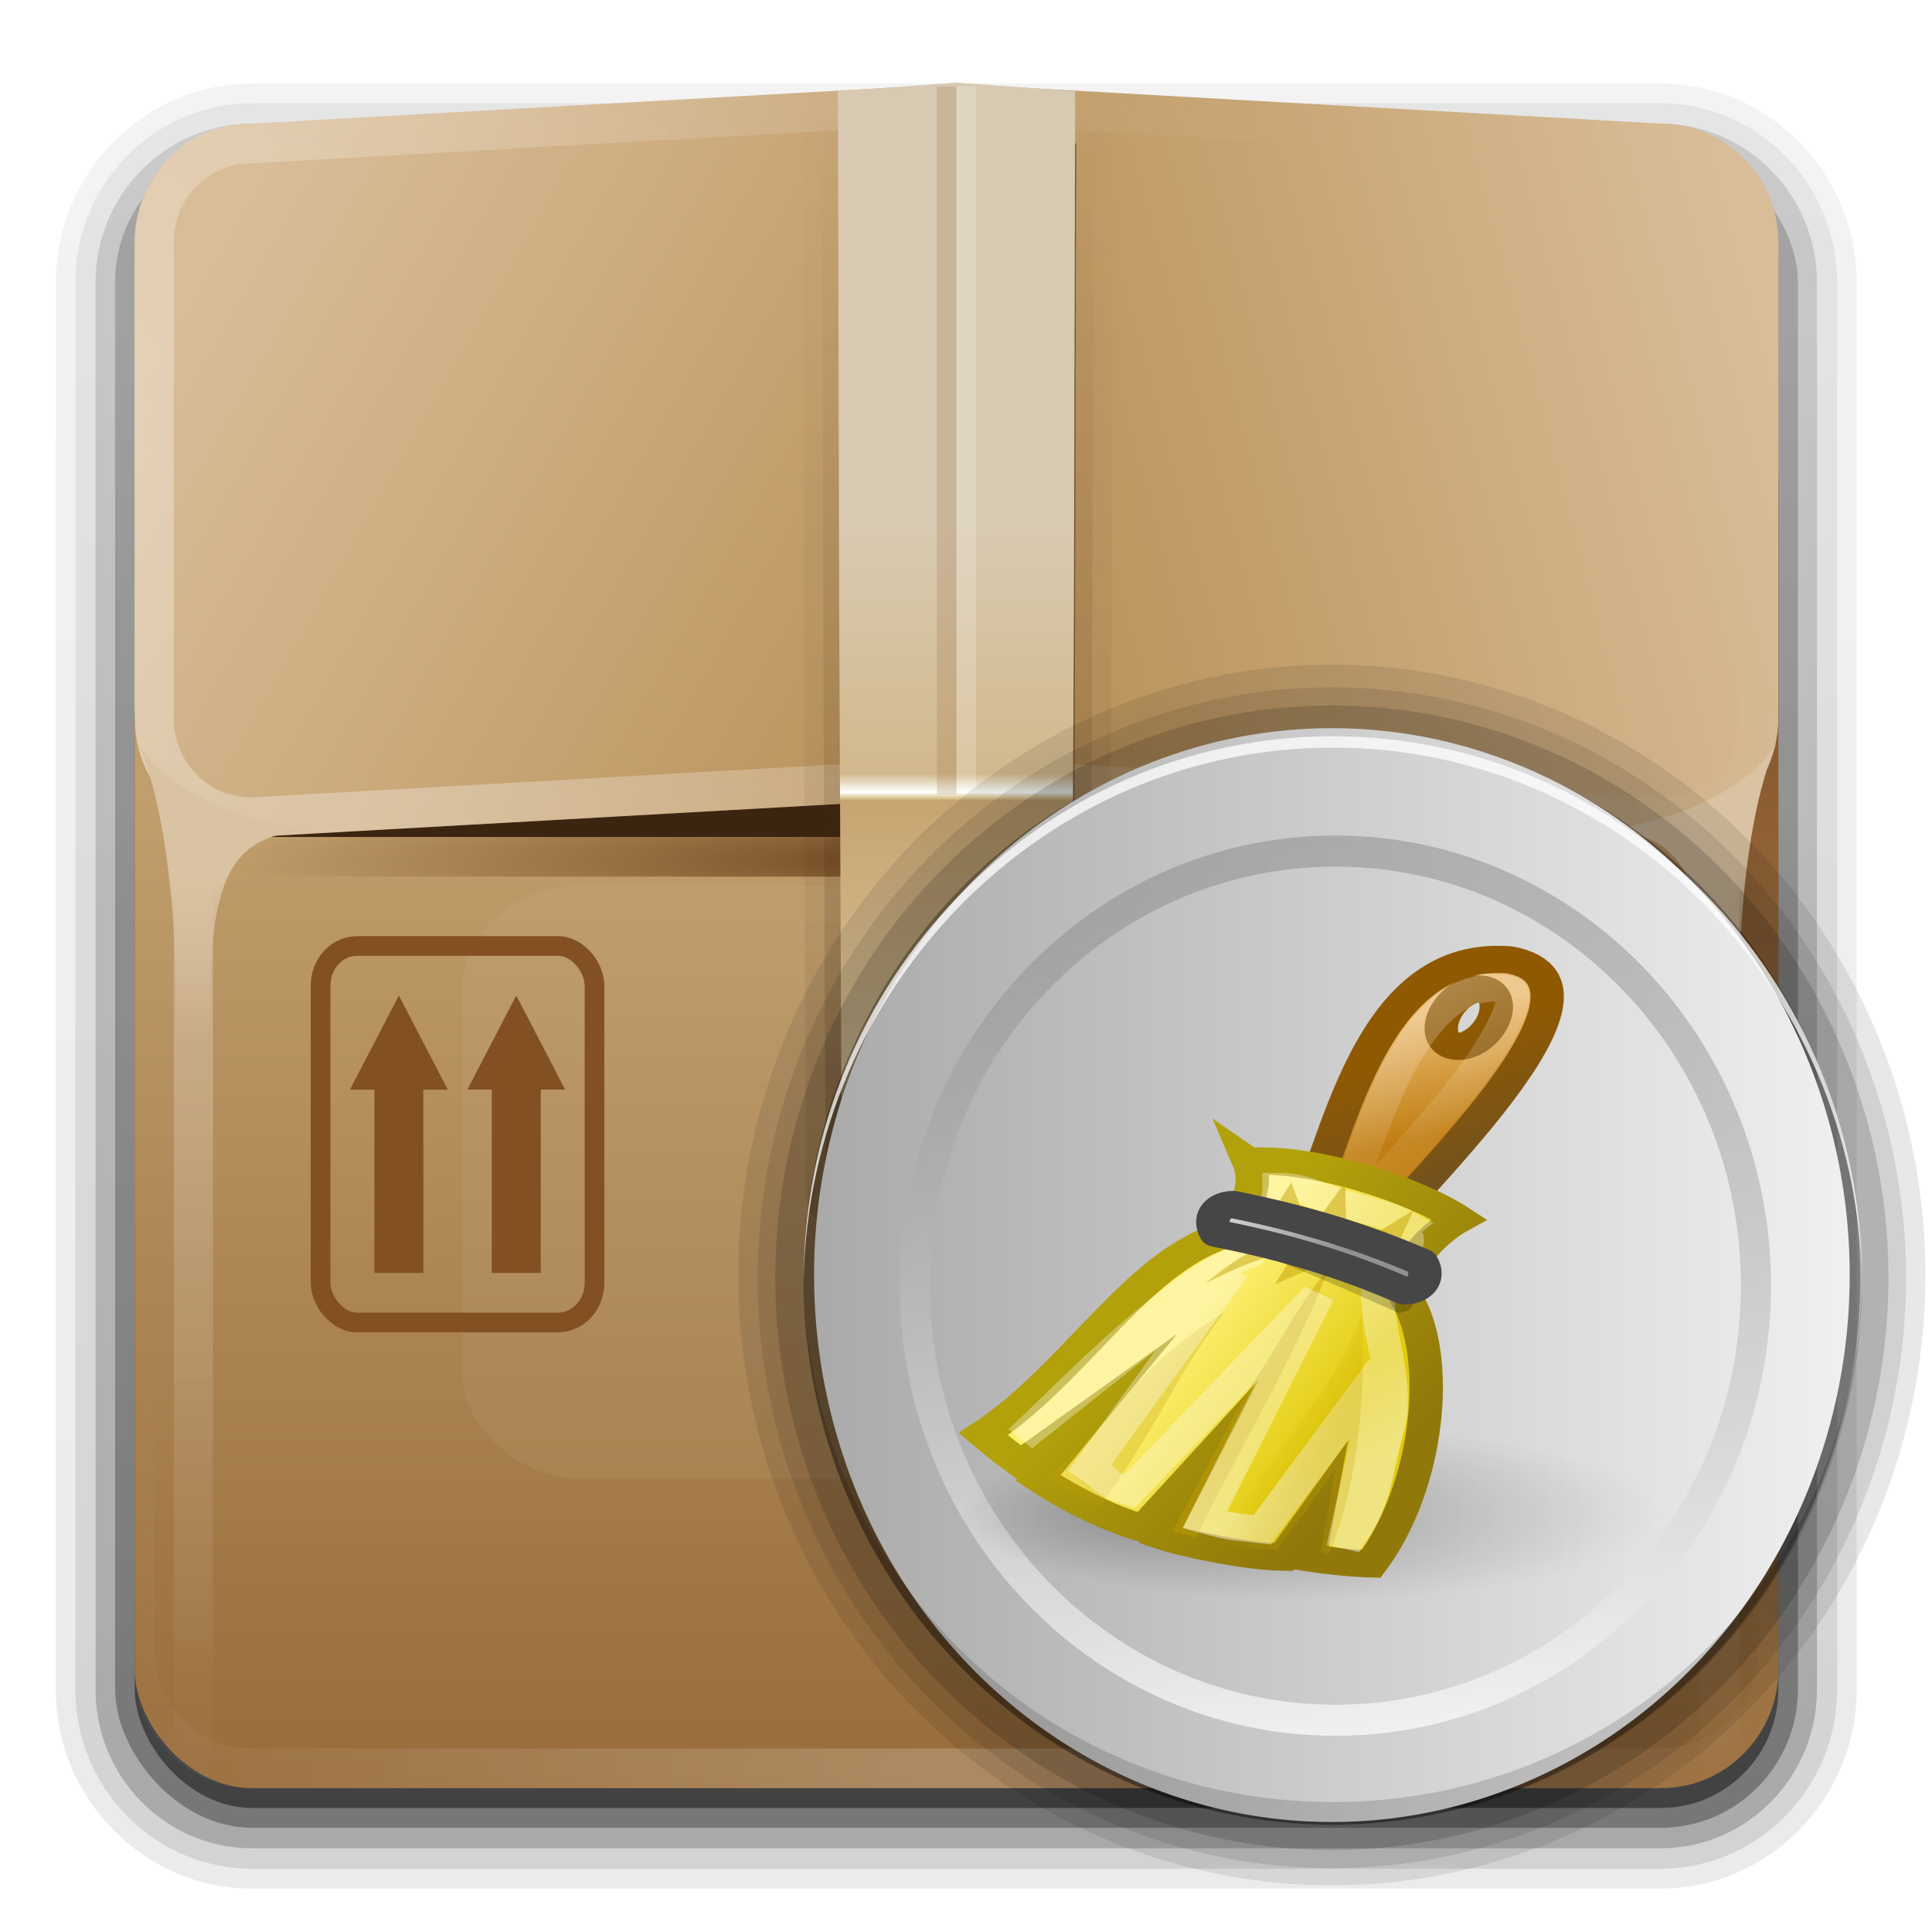<?xml version="1.0" encoding="UTF-8" standalone="no"?>
<!-- Created with Inkscape (http://www.inkscape.org/) -->

<svg
   xmlns:dc="http://purl.org/dc/elements/1.1/"
   xmlns:cc="http://creativecommons.org/ns#"
   xmlns:rdf="http://www.w3.org/1999/02/22-rdf-syntax-ns#"
   xmlns:svg="http://www.w3.org/2000/svg"
   xmlns="http://www.w3.org/2000/svg"
   xmlns:xlink="http://www.w3.org/1999/xlink"
   version="1.1"
   width="96"
   height="96"
   id="svg3236">
  <defs
     id="defs3238">
    <linearGradient
       x1="49.695"
       y1="16.58"
       x2="57.426"
       y2="16.58"
       id="linearGradient5840"
       xlink:href="#radialGradient3214-7-1-0"
       gradientUnits="userSpaceOnUse"
       gradientTransform="matrix(0,1.727,-1.897,0,70.335,-69.753)" />
    <radialGradient
       cx="69.448"
       cy="51.695"
       r="31"
       id="radialGradient3214-7-1-0"
       gradientUnits="userSpaceOnUse"
       gradientTransform="matrix(0,1.749,-1.905,0,190.55,-146.287)">
      <stop
         id="stop3244-5-3-0-7"
         style="stop-color:#8df800;stop-opacity:1"
         offset="0" />
      <stop
         id="stop3246-9-1-2-3"
         style="stop-color:#91e34f;stop-opacity:1"
         offset="0.262" />
      <stop
         id="stop3248-7-3-7-9"
         style="stop-color:#519200;stop-opacity:1"
         offset="0.661" />
      <stop
         id="stop3250-8-7-4-5"
         style="stop-color:#315c00;stop-opacity:1"
         offset="1" />
    </radialGradient>
    <linearGradient
       x1="32.251"
       y1="6.132"
       x2="32.251"
       y2="90.239"
       id="linearGradient5764"
       xlink:href="#f"
       gradientUnits="userSpaceOnUse"
       gradientTransform="matrix(1.024,0,0,-1.012,-1.143,98.071)" />
    <linearGradient
       x1="45.448"
       y1="92.54"
       x2="45.448"
       y2="7.016"
       id="f"
       gradientUnits="userSpaceOnUse"
       gradientTransform="matrix(1.006,0,0,0.994,100,0)">
      <stop
         id="stop68"
         style="stop-color:#000000;stop-opacity:1"
         offset="0" />
      <stop
         id="stop70"
         style="stop-color:#000000;stop-opacity:0.588"
         offset="1" />
    </linearGradient>
    <linearGradient
       x1="32.251"
       y1="6.132"
       x2="32.251"
       y2="90.239"
       id="linearGradient4557"
       xlink:href="#f"
       gradientUnits="userSpaceOnUse"
       gradientTransform="matrix(1.024,0,0,-1.012,-1.143,98.071)" />
    <linearGradient
       x1="45.448"
       y1="92.54"
       x2="45.448"
       y2="7.016"
       id="linearGradient3265"
       gradientUnits="userSpaceOnUse"
       gradientTransform="matrix(1.006,0,0,0.994,100,0)">
      <stop
         id="stop3267"
         style="stop-color:#000000;stop-opacity:1"
         offset="0" />
      <stop
         id="stop3269"
         style="stop-color:#000000;stop-opacity:0.588"
         offset="1" />
    </linearGradient>
    <linearGradient
       x1="32.251"
       y1="6.132"
       x2="32.251"
       y2="90.239"
       id="linearGradient4559"
       xlink:href="#f"
       gradientUnits="userSpaceOnUse"
       gradientTransform="matrix(1.024,0,0,-1.012,-1.143,98.071)" />
    <linearGradient
       x1="45.448"
       y1="92.54"
       x2="45.448"
       y2="7.016"
       id="linearGradient3272"
       gradientUnits="userSpaceOnUse"
       gradientTransform="matrix(1.006,0,0,0.994,100,0)">
      <stop
         id="stop3274"
         style="stop-color:#000000;stop-opacity:1"
         offset="0" />
      <stop
         id="stop3276"
         style="stop-color:#000000;stop-opacity:0.588"
         offset="1" />
    </linearGradient>
    <linearGradient
       x1="32.251"
       y1="6.132"
       x2="32.251"
       y2="90.239"
       id="linearGradient4561"
       xlink:href="#f"
       gradientUnits="userSpaceOnUse"
       gradientTransform="matrix(1.024,0,0,-1.012,-1.143,98.071)" />
    <linearGradient
       x1="45.448"
       y1="92.54"
       x2="45.448"
       y2="7.016"
       id="linearGradient3279"
       gradientUnits="userSpaceOnUse"
       gradientTransform="matrix(1.006,0,0,0.994,100,0)">
      <stop
         id="stop3281"
         style="stop-color:#000000;stop-opacity:1"
         offset="0" />
      <stop
         id="stop3283"
         style="stop-color:#000000;stop-opacity:0.588"
         offset="1" />
    </linearGradient>
    <linearGradient
       x1="32.251"
       y1="90"
       x2="32.251"
       y2="6"
       id="linearGradient4565"
       xlink:href="#f"
       gradientUnits="userSpaceOnUse"
       gradientTransform="matrix(1.024,0,0,1.012,-1.143,0.929)" />
    <linearGradient
       x1="45.448"
       y1="92.54"
       x2="45.448"
       y2="7.016"
       id="linearGradient3286"
       gradientUnits="userSpaceOnUse"
       gradientTransform="matrix(1.006,0,0,0.994,100,0)">
      <stop
         id="stop3288"
         style="stop-color:#000000;stop-opacity:1"
         offset="0" />
      <stop
         id="stop3290"
         style="stop-color:#000000;stop-opacity:0.588"
         offset="1" />
    </linearGradient>
    <linearGradient
       x1="32.251"
       y1="90"
       x2="32.251"
       y2="6"
       id="linearGradient4567"
       xlink:href="#f"
       gradientUnits="userSpaceOnUse"
       gradientTransform="translate(0,1)" />
    <linearGradient
       x1="45.448"
       y1="92.54"
       x2="45.448"
       y2="7.016"
       id="linearGradient3293"
       gradientUnits="userSpaceOnUse"
       gradientTransform="matrix(1.006,0,0,0.994,100,0)">
      <stop
         id="stop3295"
         style="stop-color:#000000;stop-opacity:1"
         offset="0" />
      <stop
         id="stop3297"
         style="stop-color:#000000;stop-opacity:0.588"
         offset="1" />
    </linearGradient>
    <linearGradient
       x1="8"
       y1="38.127"
       x2="8"
       y2="71.877"
       id="linearGradient4569"
       xlink:href="#n"
       gradientUnits="userSpaceOnUse" />
    <linearGradient
       id="n">
      <stop
         id="stop12"
         style="stop-color:#8a5b30;stop-opacity:1"
         offset="0" />
      <stop
         id="stop14"
         style="stop-color:#8a5b30;stop-opacity:0"
         offset="1" />
    </linearGradient>
    <linearGradient
       x1="54.187"
       y1="90"
       x2="54.187"
       y2="39.853"
       id="linearGradient4571"
       xlink:href="#w"
       gradientUnits="userSpaceOnUse" />
    <linearGradient
       x1="54.187"
       y1="90"
       x2="54.187"
       y2="39.853"
       id="w"
       gradientUnits="userSpaceOnUse">
      <stop
         id="stop168"
         style="stop-color:#996c3b;stop-opacity:1"
         offset="0" />
      <stop
         id="stop170"
         style="stop-color:#c19e6d;stop-opacity:1"
         offset="1" />
    </linearGradient>
    <radialGradient
       cx="48"
       cy="73.146"
       r="42"
       id="radialGradient4573"
       xlink:href="#p"
       gradientUnits="userSpaceOnUse"
       gradientTransform="matrix(0.868,0,0,0.095,6.347,36.19)" />
    <radialGradient
       cx="48"
       cy="73.146"
       r="42"
       id="p"
       gradientUnits="userSpaceOnUse"
       gradientTransform="matrix(0.868,0,0,0.095,6.347,36.19)">
      <stop
         id="stop163"
         style="stop-color:#71461e;stop-opacity:1"
         offset="0" />
      <stop
         id="stop165"
         style="stop-color:#71461e;stop-opacity:0"
         offset="1" />
    </radialGradient>
    <linearGradient
       x1="8"
       y1="38.127"
       x2="8"
       y2="87.03"
       id="linearGradient4575"
       xlink:href="#n"
       gradientUnits="userSpaceOnUse"
       gradientTransform="matrix(-1,0,0,1,96,0)" />
    <linearGradient
       id="linearGradient3312">
      <stop
         id="stop3314"
         style="stop-color:#8a5b30;stop-opacity:1"
         offset="0" />
      <stop
         id="stop3316"
         style="stop-color:#8a5b30;stop-opacity:0"
         offset="1" />
    </linearGradient>
    <linearGradient
       x1="10"
       y1="40.263"
       x2="10"
       y2="89.666"
       id="linearGradient4577"
       xlink:href="#g"
       gradientUnits="userSpaceOnUse"
       gradientTransform="matrix(-1,0,0,1,96,0)" />
    <linearGradient
       id="g">
      <stop
         id="stop22"
         style="stop-color:#ffffff;stop-opacity:1"
         offset="0" />
      <stop
         id="stop24"
         style="stop-color:#ffffff;stop-opacity:0"
         offset="1" />
    </linearGradient>
    <linearGradient
       x1="10"
       y1="40.263"
       x2="10"
       y2="89.666"
       id="linearGradient4579"
       xlink:href="#g"
       gradientUnits="userSpaceOnUse" />
    <linearGradient
       id="linearGradient3323">
      <stop
         id="stop3325"
         style="stop-color:#ffffff;stop-opacity:1"
         offset="0" />
      <stop
         id="stop3327"
         style="stop-color:#ffffff;stop-opacity:0"
         offset="1" />
    </linearGradient>
    <linearGradient
       x1="47.079"
       y1="32.783"
       x2="6.596"
       y2="9.41"
       id="linearGradient4581"
       xlink:href="#aa"
       gradientUnits="userSpaceOnUse" />
    <linearGradient
       x1="47.079"
       y1="32.783"
       x2="6.596"
       y2="9.41"
       id="aa"
       gradientUnits="userSpaceOnUse">
      <stop
         id="stop155"
         style="stop-color:#be9f6a;stop-opacity:1"
         offset="0" />
      <stop
         id="stop157"
         style="stop-color:#e5d2b2;stop-opacity:1"
         offset="1" />
    </linearGradient>
    <filter
       x="-0.312"
       y="-0.426"
       width="1.623"
       height="1.853"
       color-interpolation-filters="sRGB"
       id="as">
      <feGaussianBlur
         stdDeviation="6.212"
         id="feGaussianBlur27" />
    </filter>
    <linearGradient
       x1="48"
       y1="42"
       x2="6.781"
       y2="18.202"
       id="linearGradient4583"
       xlink:href="#m"
       gradientUnits="userSpaceOnUse" />
    <linearGradient
       id="m">
      <stop
         id="stop17"
         style="stop-color:#b88f56;stop-opacity:1"
         offset="0" />
      <stop
         id="stop19"
         style="stop-color:#d9bd98;stop-opacity:1"
         offset="1" />
    </linearGradient>
    <linearGradient
       x1="47.227"
       y1="29.04"
       x2="6.33"
       y2="18.082"
       id="linearGradient4585"
       xlink:href="#m"
       gradientUnits="userSpaceOnUse"
       gradientTransform="matrix(-1,0,0,1,96,0)" />
    <linearGradient
       id="linearGradient3340">
      <stop
         id="stop3342"
         style="stop-color:#b88f56;stop-opacity:1"
         offset="0" />
      <stop
         id="stop3344"
         style="stop-color:#d9bd98;stop-opacity:1"
         offset="1" />
    </linearGradient>
    <linearGradient
       x1="23.143"
       y1="42"
       x2="66.964"
       y2="6"
       id="linearGradient4587"
       xlink:href="#g"
       gradientUnits="userSpaceOnUse" />
    <linearGradient
       id="linearGradient3347">
      <stop
         id="stop3349"
         style="stop-color:#ffffff;stop-opacity:1"
         offset="0" />
      <stop
         id="stop3351"
         style="stop-color:#ffffff;stop-opacity:0"
         offset="1" />
    </linearGradient>
    <linearGradient
       x1="8.965"
       y1="44.04"
       x2="8.965"
       y2="52.263"
       id="linearGradient4589"
       xlink:href="#o"
       gradientUnits="userSpaceOnUse" />
    <linearGradient
       id="o">
      <stop
         id="stop7"
         style="stop-color:#dac3a2;stop-opacity:1"
         offset="0" />
      <stop
         id="stop9"
         style="stop-color:#dac3a2;stop-opacity:0"
         offset="1" />
    </linearGradient>
    <linearGradient
       x1="8.965"
       y1="44.04"
       x2="8.965"
       y2="52.263"
       id="linearGradient4591"
       xlink:href="#o"
       gradientUnits="userSpaceOnUse"
       gradientTransform="matrix(-1,0,0,1,96.087,0)" />
    <linearGradient
       id="linearGradient3358">
      <stop
         id="stop3360"
         style="stop-color:#dac3a2;stop-opacity:1"
         offset="0" />
      <stop
         id="stop3362"
         style="stop-color:#dac3a2;stop-opacity:0"
         offset="1" />
    </linearGradient>
    <radialGradient
       cx="48"
       cy="90.172"
       r="42"
       id="radialGradient4593"
       xlink:href="#q"
       gradientUnits="userSpaceOnUse"
       gradientTransform="matrix(1.157,0,0,0.996,-7.551,0.197)" />
    <radialGradient
       cx="48"
       cy="90.172"
       r="42"
       id="q"
       gradientUnits="userSpaceOnUse"
       gradientTransform="matrix(1.157,0,0,0.996,-7.551,0.197)">
      <stop
         id="stop145"
         style="stop-color:#ffffff;stop-opacity:1"
         offset="0" />
      <stop
         id="stop147"
         style="stop-color:#ffffff;stop-opacity:0"
         offset="1" />
    </radialGradient>
    <linearGradient
       x1="48.401"
       y1="61.991"
       x2="48.401"
       y2="4.667"
       id="linearGradient4595"
       xlink:href="#l"
       gradientUnits="userSpaceOnUse" />
    <linearGradient
       id="l">
      <stop
         id="stop73"
         style="stop-color:#3a240f;stop-opacity:1"
         offset="0" />
      <stop
         id="stop75"
         style="stop-color:#3a240f;stop-opacity:0"
         offset="1" />
    </linearGradient>
    <linearGradient
       x1="46.796"
       y1="60.307"
       x2="46.796"
       y2="6.018"
       id="linearGradient4597"
       xlink:href="#l"
       gradientUnits="userSpaceOnUse" />
    <linearGradient
       id="linearGradient3373">
      <stop
         id="stop3375"
         style="stop-color:#3a240f;stop-opacity:1"
         offset="0" />
      <stop
         id="stop3377"
         style="stop-color:#3a240f;stop-opacity:0"
         offset="1" />
    </linearGradient>
    <linearGradient
       x1="50.499"
       y1="19.882"
       x2="50.499"
       y2="47.295"
       id="linearGradient4599"
       xlink:href="#ai"
       gradientUnits="userSpaceOnUse"
       gradientTransform="matrix(1.02,0,0,1.02,-5.298,5.756)" />
    <linearGradient
       x1="50.499"
       y1="19.882"
       x2="50.499"
       y2="47.295"
       id="ai"
       gradientUnits="userSpaceOnUse"
       gradientTransform="matrix(1.02,0,0,1.02,-5.298,5.756)">
      <stop
         id="stop122"
         style="stop-color:#d8cab2;stop-opacity:1"
         offset="0" />
      <stop
         id="stop124"
         style="stop-color:#d2b98c;stop-opacity:1"
         offset="0.457" />
      <stop
         id="stop126"
         style="stop-color:#f9f7ef;stop-opacity:1"
         offset="0.486" />
      <stop
         id="stop128"
         style="stop-color:#ffffff;stop-opacity:1"
         offset="0.491" />
      <stop
         id="stop130"
         style="stop-color:#fbf9f4;stop-opacity:1"
         offset="0.492" />
      <stop
         id="stop132"
         style="stop-color:#efe7d0;stop-opacity:1"
         offset="0.495" />
      <stop
         id="stop134"
         style="stop-color:#e4d6b0;stop-opacity:1"
         offset="0.498" />
      <stop
         id="stop136"
         style="stop-color:#dac894;stop-opacity:1"
         offset="0.501" />
      <stop
         id="stop138"
         style="stop-color:#c7a572;stop-opacity:1"
         offset="0.505" />
      <stop
         id="stop140"
         style="stop-color:#d7c198;stop-opacity:1"
         offset="1" />
    </linearGradient>
    <linearGradient
       x1="32.251"
       y1="6.132"
       x2="32.251"
       y2="90.239"
       id="linearGradient3217"
       xlink:href="#f"
       gradientUnits="userSpaceOnUse"
       gradientTransform="matrix(1.024,0,0,-1.012,-1.143,98.071)" />
    <linearGradient
       x1="50.499"
       y1="19.882"
       x2="50.499"
       y2="47.295"
       id="linearGradient3225"
       xlink:href="#ai"
       gradientUnits="userSpaceOnUse"
       gradientTransform="matrix(0.992,0,0,1.004,-4.293,5.903)" />
    <linearGradient
       x1="46.796"
       y1="60.307"
       x2="46.796"
       y2="6.018"
       id="linearGradient3228"
       xlink:href="#l"
       gradientUnits="userSpaceOnUse"
       gradientTransform="matrix(0.972,0,0,0.985,0.859,0.236)" />
    <linearGradient
       x1="48.401"
       y1="61.991"
       x2="48.401"
       y2="4.667"
       id="linearGradient3231"
       xlink:href="#l"
       gradientUnits="userSpaceOnUse"
       gradientTransform="matrix(0.972,0,0,0.985,0.859,0.236)" />
    <radialGradient
       cx="48"
       cy="90.172"
       r="42"
       id="radialGradient3235"
       xlink:href="#q"
       gradientUnits="userSpaceOnUse"
       gradientTransform="matrix(1.125,0,0,0.981,-6.483,0.43)" />
    <linearGradient
       x1="8.965"
       y1="44.04"
       x2="8.965"
       y2="52.263"
       id="linearGradient3238"
       xlink:href="#o"
       gradientUnits="userSpaceOnUse"
       gradientTransform="matrix(-0.972,0,0,0.985,94.285,0.236)" />
    <linearGradient
       x1="8.965"
       y1="44.04"
       x2="8.965"
       y2="52.263"
       id="linearGradient3241"
       xlink:href="#o"
       gradientUnits="userSpaceOnUse"
       gradientTransform="matrix(0.972,0,0,0.985,0.859,0.236)" />
    <linearGradient
       x1="23.143"
       y1="42"
       x2="66.964"
       y2="6"
       id="linearGradient3244"
       xlink:href="#g"
       gradientUnits="userSpaceOnUse"
       gradientTransform="matrix(0.972,0,0,0.985,0.859,0.236)" />
    <linearGradient
       x1="47.227"
       y1="29.04"
       x2="6.33"
       y2="18.082"
       id="linearGradient3247"
       xlink:href="#m"
       gradientUnits="userSpaceOnUse"
       gradientTransform="matrix(-0.972,0,0,0.985,94.2,0.236)" />
    <linearGradient
       x1="48"
       y1="42"
       x2="6.781"
       y2="18.202"
       id="linearGradient3250"
       xlink:href="#m"
       gradientUnits="userSpaceOnUse"
       gradientTransform="matrix(0.972,0,0,0.985,0.859,0.236)" />
    <linearGradient
       x1="47.079"
       y1="32.783"
       x2="6.596"
       y2="9.41"
       id="linearGradient3254"
       xlink:href="#aa"
       gradientUnits="userSpaceOnUse"
       gradientTransform="matrix(0.972,0,0,0.985,0.859,0.236)" />
    <linearGradient
       x1="10"
       y1="40.263"
       x2="10"
       y2="89.666"
       id="linearGradient3257"
       xlink:href="#g"
       gradientUnits="userSpaceOnUse"
       gradientTransform="matrix(0.972,0,0,0.985,0.859,0.236)" />
    <linearGradient
       x1="10"
       y1="40.263"
       x2="10"
       y2="89.666"
       id="linearGradient3260"
       xlink:href="#g"
       gradientUnits="userSpaceOnUse"
       gradientTransform="matrix(-0.972,0,0,0.985,94.2,0.236)" />
    <linearGradient
       x1="8"
       y1="38.127"
       x2="8"
       y2="87.03"
       id="linearGradient3264"
       xlink:href="#n"
       gradientUnits="userSpaceOnUse"
       gradientTransform="matrix(-0.972,0,0,0.985,94.2,0.236)" />
    <radialGradient
       cx="48"
       cy="73.146"
       r="42"
       id="radialGradient3267"
       xlink:href="#p"
       gradientUnits="userSpaceOnUse"
       gradientTransform="matrix(0.844,0,0,0.094,7.03,35.869)" />
    <linearGradient
       x1="54.187"
       y1="90"
       x2="54.187"
       y2="39.853"
       id="linearGradient3270"
       xlink:href="#w"
       gradientUnits="userSpaceOnUse"
       gradientTransform="matrix(0.972,0,0,0.985,0.859,0.236)" />
    <linearGradient
       x1="8"
       y1="38.127"
       x2="8"
       y2="71.877"
       id="linearGradient3273"
       xlink:href="#n"
       gradientUnits="userSpaceOnUse"
       gradientTransform="matrix(0.972,0,0,0.985,0.859,0.236)" />
    <linearGradient
       x1="32.251"
       y1="90"
       x2="32.251"
       y2="6"
       id="linearGradient3276"
       xlink:href="#f"
       gradientUnits="userSpaceOnUse"
       gradientTransform="matrix(0.972,0,0,0.985,0.859,1.22)" />
    <linearGradient
       x1="32.251"
       y1="90"
       x2="32.251"
       y2="6"
       id="linearGradient3280"
       xlink:href="#f"
       gradientUnits="userSpaceOnUse"
       gradientTransform="matrix(0.995,0,0,0.996,-0.253,1.15)" />
    <linearGradient
       x1="8.965"
       y1="44.04"
       x2="8.965"
       y2="52.263"
       id="linearGradient3238-4"
       xlink:href="#o-9"
       gradientUnits="userSpaceOnUse"
       gradientTransform="matrix(-0.972,0,0,0.985,94.285,0.236)" />
    <linearGradient
       id="o-9">
      <stop
         id="stop7-0"
         style="stop-color:#dac3a2;stop-opacity:1"
         offset="0" />
      <stop
         id="stop9-5"
         style="stop-color:#dac3a2;stop-opacity:0"
         offset="1" />
    </linearGradient>
    <linearGradient
       x1="44.715"
       y1="20.71"
       x2="0.816"
       y2="20.71"
       id="linearGradient3035-8"
       xlink:href="#linearGradient2721-9"
       gradientUnits="userSpaceOnUse"
       gradientTransform="matrix(0,-0.327,-0.319,0,-4.956,18.559)" />
    <linearGradient
       x1="44.715"
       y1="20.71"
       x2="0.816"
       y2="20.71"
       id="linearGradient2721-9"
       gradientUnits="userSpaceOnUse"
       gradientTransform="matrix(0,-0.327,-0.319,0,18.768,22.122)">
      <stop
         id="stop2741-8"
         style="stop-color:#ffffff;stop-opacity:0"
         offset="0" />
      <stop
         id="stop2743-9"
         style="stop-color:#f0f0f0;stop-opacity:1"
         offset="0.282" />
      <stop
         id="stop2745-5"
         style="stop-color:#ffffff;stop-opacity:1"
         offset="1" />
    </linearGradient>
    <linearGradient
       x1="16.713"
       y1="12.415"
       x2="16.713"
       y2="33.624"
       id="linearGradient3037-1"
       xlink:href="#linearGradient2723-4"
       gradientUnits="userSpaceOnUse"
       gradientTransform="matrix(0.662,0,0,0.665,-28.457,-4.323)" />
    <linearGradient
       x1="16.713"
       y1="12.415"
       x2="16.713"
       y2="33.624"
       id="linearGradient2723-4"
       gradientUnits="userSpaceOnUse"
       gradientTransform="matrix(0.662,0,0,0.665,-4.733,-0.76)">
      <stop
         id="stop2749-5"
         style="stop-color:#517081;stop-opacity:0"
         offset="0" />
      <stop
         id="stop2751-6"
         style="stop-color:#3f6479;stop-opacity:1"
         offset="0.28" />
      <stop
         id="stop2753-7"
         style="stop-color:#2e5871;stop-opacity:1"
         offset="1" />
    </linearGradient>
    <radialGradient
       cx="62.625"
       cy="4.625"
       r="10.625"
       id="radialGradient2478"
       gradientUnits="userSpaceOnUse"
       gradientTransform="matrix(1.129,0,0,0.282,-58.729,19.694)">
      <stop
         id="stop8840"
         style="stop-color:#000000;stop-opacity:1"
         offset="0" />
      <stop
         id="stop8842"
         style="stop-color:#000000;stop-opacity:0"
         offset="1" />
    </radialGradient>
    <radialGradient
       cx="23.896"
       cy="3.99"
       r="20.397"
       id="radialGradient2500"
       gradientUnits="userSpaceOnUse"
       gradientTransform="matrix(0,1.232,-1.626,0,18.487,-28.721)">
      <stop
         id="stop3244"
         style="stop-color:#f8b17e;stop-opacity:1"
         offset="0" />
      <stop
         id="stop3246"
         style="stop-color:#e35d4f;stop-opacity:1"
         offset="0.262" />
      <stop
         id="stop3248"
         style="stop-color:#c6262e;stop-opacity:1"
         offset="0.661" />
      <stop
         id="stop3250"
         style="stop-color:#690b54;stop-opacity:1"
         offset="1" />
    </radialGradient>
    <linearGradient
       x1="18.379"
       y1="44.98"
       x2="18.379"
       y2="3.082"
       id="linearGradient2502"
       gradientUnits="userSpaceOnUse"
       gradientTransform="matrix(0.516,0,0,0.516,-0.385,-0.385)">
      <stop
         id="stop2492"
         style="stop-color:#791235;stop-opacity:1"
         offset="0" />
      <stop
         id="stop2494"
         style="stop-color:#dd3b27;stop-opacity:1"
         offset="1" />
    </linearGradient>
    <linearGradient
       x1="63.397"
       y1="-12.489"
       x2="63.397"
       y2="5.468"
       id="linearGradient2497"
       gradientUnits="userSpaceOnUse"
       gradientTransform="matrix(1.086,0,0,1.086,-55.567,15.814)">
      <stop
         id="stop4875"
         style="stop-color:#ffffff;stop-opacity:1"
         offset="0" />
      <stop
         id="stop4877"
         style="stop-color:#ffffff;stop-opacity:0"
         offset="1" />
    </linearGradient>
    <linearGradient
       x1="24.481"
       y1="5.081"
       x2="24.481"
       y2="45.074"
       id="linearGradient2494"
       gradientUnits="userSpaceOnUse"
       gradientTransform="matrix(0.538,0,0,0.538,-0.922,-1.46)">
      <stop
         id="stop3783"
         style="stop-color:#ffffff;stop-opacity:1"
         offset="0" />
      <stop
         id="stop3785"
         style="stop-color:#ffffff;stop-opacity:0"
         offset="1" />
    </linearGradient>
    <linearGradient
       x1="24.481"
       y1="5.081"
       x2="24.481"
       y2="45.074"
       id="linearGradient3037"
       xlink:href="#linearGradient2494"
       gradientUnits="userSpaceOnUse"
       gradientTransform="matrix(0.538,0,0,0.538,-0.922,-1.46)" />
    <linearGradient
       x1="525.5"
       y1="-15.75"
       x2="599"
       y2="-15.75"
       id="linearGradient3033"
       xlink:href="#linearGradient4081-60-0"
       gradientUnits="userSpaceOnUse"
       gradientTransform="matrix(1.137,0,0,1.109,-589.535,65.994)" />
    <linearGradient
       id="linearGradient4081-60-0">
      <stop
         id="stop4083-11-2"
         style="stop-color:#aaaaaa;stop-opacity:1"
         offset="0" />
      <stop
         id="stop4085-3-6"
         style="stop-color:#f0f0f0;stop-opacity:1"
         offset="1" />
    </linearGradient>
    <linearGradient
       x1="48"
       y1="67.438"
       x2="48"
       y2="-14.753"
       id="linearGradient3030"
       xlink:href="#linearGradient3830-5-3-0-9"
       gradientUnits="userSpaceOnUse"
       gradientTransform="matrix(1.688,0,0,1.656,-31.251,-28.078)"
       spreadMethod="pad" />
    <linearGradient
       id="linearGradient3830-5-3-0-9">
      <stop
         id="stop3832-35-2-4-2"
         style="stop-color:#fafafa;stop-opacity:0.784"
         offset="0" />
      <stop
         id="stop3834-9-7-9-1"
         style="stop-color:#000000;stop-opacity:0.078"
         offset="1" />
    </linearGradient>
    <radialGradient
       cx="38"
       cy="69"
       r="20"
       fx="28.603"
       id="radialGradient2541"
       gradientUnits="userSpaceOnUse"
       gradientTransform="matrix(1,0,0,0.45,0,37.95)">
      <stop
         id="stop6021"
         style="stop-color:#000000;stop-opacity:1"
         offset="0" />
      <stop
         id="stop6023"
         style="stop-color:#000000;stop-opacity:0"
         offset="1" />
    </radialGradient>
    <linearGradient
       x1="28"
       y1="16"
       x2="26"
       y2="8"
       id="linearGradient2543"
       gradientUnits="userSpaceOnUse"
       gradientTransform="matrix(0.525,0,0,0.528,-1.175,-0.779)">
      <stop
         id="stop5960"
         style="stop-color:#c17d11;stop-opacity:1"
         offset="0" />
      <stop
         id="stop5962"
         style="stop-color:#e9b96e;stop-opacity:1"
         offset="1" />
    </linearGradient>
    <linearGradient
       x1="30.325"
       y1="9.241"
       x2="34"
       y2="18"
       id="linearGradient2545"
       gradientUnits="userSpaceOnUse"
       gradientTransform="matrix(0.525,0,0,0.528,-1.175,-0.779)">
      <stop
         id="stop5998"
         style="stop-color:#8f5902;stop-opacity:1"
         offset="0" />
      <stop
         id="stop6000"
         style="stop-color:#73521e;stop-opacity:1"
         offset="1" />
    </linearGradient>
    <linearGradient
       x1="28"
       y1="8"
       x2="33.447"
       y2="16.686"
       id="linearGradient2547"
       gradientUnits="userSpaceOnUse">
      <stop
         id="stop5986"
         style="stop-color:#ffffff;stop-opacity:1"
         offset="0" />
      <stop
         id="stop5988"
         style="stop-color:#ffffff;stop-opacity:0.134"
         offset="1" />
    </linearGradient>
    <linearGradient
       x1="20.934"
       y1="25.061"
       x2="30.208"
       y2="30.743"
       id="linearGradient2549"
       gradientUnits="userSpaceOnUse"
       gradientTransform="matrix(0.525,0,0,0.528,-1.175,-0.779)">
      <stop
         id="stop5968"
         style="stop-color:#fdef72;stop-opacity:1"
         offset="0" />
      <stop
         id="stop5970"
         style="stop-color:#e2cb0b;stop-opacity:1"
         offset="1" />
    </linearGradient>
    <linearGradient
       x1="17.032"
       y1="27.447"
       x2="29.494"
       y2="37.846"
       id="linearGradient2551"
       gradientUnits="userSpaceOnUse"
       gradientTransform="matrix(0.525,0,0,0.528,-1.175,-0.779)">
      <stop
         id="stop5989"
         style="stop-color:#b3a10b;stop-opacity:1"
         offset="0" />
      <stop
         id="stop5991"
         style="stop-color:#91780a;stop-opacity:1"
         offset="1" />
    </linearGradient>
    <linearGradient
       x1="22.32"
       y1="41.956"
       x2="18.986"
       y2="37.029"
       id="linearGradient2553"
       gradientUnits="userSpaceOnUse"
       gradientTransform="matrix(0.525,0,0,0.528,-1.175,-0.779)">
      <stop
         id="stop5983"
         style="stop-color:#ffffff;stop-opacity:1"
         offset="0" />
      <stop
         id="stop5985"
         style="stop-color:#ffffff;stop-opacity:0.694"
         offset="1" />
    </linearGradient>
    <linearGradient
       x1="27.355"
       y1="36.218"
       x2="23.489"
       y2="34.728"
       id="linearGradient2555"
       gradientUnits="userSpaceOnUse"
       gradientTransform="matrix(0.525,0,0,0.528,-1.175,-0.779)">
      <stop
         id="stop6001"
         style="stop-color:#c4a000;stop-opacity:1"
         offset="0" />
      <stop
         id="stop6003"
         style="stop-color:#c4a000;stop-opacity:0"
         offset="1" />
    </linearGradient>
    <linearGradient
       x1="27.652"
       y1="23.146"
       x2="21.591"
       y2="20.619"
       id="linearGradient2557"
       gradientUnits="userSpaceOnUse"
       gradientTransform="matrix(0.513,0,0,0.528,-0.847,-0.779)">
      <stop
         id="stop2473"
         style="stop-color:#919191;stop-opacity:1"
         offset="0" />
      <stop
         id="stop2475"
         style="stop-color:#cecece;stop-opacity:1"
         offset="1" />
    </linearGradient>
  </defs>
  <g
     transform="matrix(0.972,0,0,0.985,0.859,0.236)"
     id="g176"
     style="fill:url(#linearGradient3217)">
    <path
       d="M 12,95.031 C 6.489,95.031 1.969,90.511 1.969,85 V 14 C 1.969,8.489 6.489,3.969 12,3.969 h 72 c 5.511,0 10.031,4.52 10.031,10.031 v 71 c 0,5.511 -4.52,10.031 -10.031,10.031 H 12 z"
       id="path178"
       style="opacity:0.08;fill:url(#linearGradient4557)" />
    <path
       d="m 12,94.031 c -4.972,0 -9.031,-4.06 -9.031,-9.031 v -71 C 2.969,9.028 7.028,4.968 12,4.968 h 72 c 4.972,0 9.031,4.06 9.031,9.031 v 71 c 0,4.972 -4.06,9.031 -9.031,9.031 H 12 z"
       id="path180"
       style="opacity:0.1;fill:url(#linearGradient4559)" />
    <path
       d="M 12,93 C 7.591,93 4,89.409 4,85 V 14 C 4,9.591 7.591,6 12,6 h 72 c 4.409,0 8,3.591 8,8 v 71 c 0,4.409 -3.591,8 -8,8 H 12 z"
       id="path182"
       style="opacity:0.2;fill:url(#linearGradient4561)" />
  </g>
  <rect
     width="83.618"
     height="83.693"
     rx="6.806"
     ry="6.892"
     x="5.72"
     y="7.128"
     id="rect184"
     style="opacity:0.3;fill:url(#linearGradient3280)" />
  <rect
     width="81.674"
     height="82.709"
     rx="5.834"
     ry="5.908"
     x="6.693"
     y="7.128"
     id="rect186"
     style="opacity:0.45;fill:url(#linearGradient3276)" />
  <path
     d="M 6.693,35.682 V 82.944 c 0,1.754 0.753,3.32 1.945,4.4 V 35.682 H 6.693 z"
     id="path188"
     style="fill:url(#linearGradient3273)" />
  <rect
     width="81.674"
     height="82.709"
     rx="5.834"
     ry="5.908"
     x="6.693"
     y="6.143"
     id="rect190"
     style="fill:url(#linearGradient3270)" />
  <path
     d="m 6.693,35.682 v 1.969 c 0,3.273 2.602,5.908 5.834,5.908 h 70.006 c 3.232,0 5.834,-2.635 5.834,-5.908 v -1.969 c 0,3.273 -2.602,5.908 -5.834,5.908 H 12.526 c -3.232,0 -5.834,-2.635 -5.834,-5.908 z"
     id="path192"
     style="fill:url(#radialGradient3267)" />
  <path
     d="M 88.366,35.682 V 82.944 c 0,1.754 -0.753,3.32 -1.945,4.4 V 35.682 h 1.945 z"
     id="path194"
     style="fill:url(#linearGradient3264)" />
  <rect
     width="81.674"
     height="23.631"
     rx="5.834"
     ry="5.908"
     x="6.693"
     y="17.959"
     id="rect196"
     style="fill:#3c2510" />
  <path
     d="M 86.422,35.682 V 87.344 c -0.561,0.508 -1.22,0.909 -1.945,1.169 V 35.683 h 1.945 z"
     id="path198"
     style="opacity:0.3;fill:url(#linearGradient3260)" />
  <path
     d="M 8.637,35.682 V 87.344 c 0.561,0.508 1.22,0.909 1.945,1.169 V 35.683 H 8.637 z"
     id="path200"
     style="opacity:0.3;fill:url(#linearGradient3257)" />
  <path
     d="m 12.526,6.143 c -3.137,0 -5.834,2.225 -5.834,6.892 v 22.308 l 40.837,0.034 V 6.143 H 12.526 z"
     id="path202"
     style="fill:url(#linearGradient3254)" />
  <rect
     width="47.856"
     height="34.977"
     rx="6"
     ry="6"
     x="12.753"
     y="41.957"
     transform="matrix(0.972,0,0,0.842,10.582,8.688)"
     id="rect204"
     style="opacity:0.3;fill:#dac7a8;filter:url(#as)" />
  <path
     d="m 12.526,6.143 c -3.232,0 -5.834,2.635 -5.834,5.908 v 23.631 c 0,3.273 2.602,5.908 5.834,5.908 L 47.529,39.621 V 4.174 L 12.526,6.143 z"
     id="path206"
     style="fill:url(#linearGradient3250)" />
  <path
     d="m 82.532,6.143 c 3.232,0 5.834,2.635 5.834,5.908 v 23.631 c 0,3.273 -2.602,5.908 -5.834,5.908 L 47.529,39.621 V 4.174 l 35.003,1.969 z"
     id="path208"
     style="fill:url(#linearGradient3247)" />
  <path
     d="m 12.526,6.143 c -3.232,0 -5.834,2.635 -5.834,5.908 v 23.631 c 0,3.273 2.602,5.908 5.834,5.908 l 35.003,-1.969 35.003,1.969 c 3.232,0 5.834,-2.635 5.834,-5.908 V 12.051 c 0,-3.273 -2.602,-5.908 -5.834,-5.908 L 47.529,4.174 12.526,6.143 z m 0,1.969 35.003,-1.969 35.003,1.969 c 2.184,0 3.889,1.727 3.889,3.939 v 23.631 c 0,2.211 -1.706,3.939 -3.889,3.939 L 47.529,37.651 12.526,39.621 c -2.184,0 -3.889,-1.727 -3.889,-3.939 V 12.051 c 0,-2.211 1.706,-3.939 3.889,-3.939 z"
     id="path210"
     style="opacity:0.3;fill:url(#linearGradient3244)" />
  <path
     d="m 6.875,36.947 c 2.333,5.47 1.842,15.789 1.842,15.789 l 1.78,-0.248 C 10.251,44.407 10.926,41.423 15.346,41.298 8.375,40.122 6.875,36.947 6.875,36.947 z"
     id="path212"
     style="fill:url(#linearGradient3241);fill-rule:evenodd" />
  <path
     d="m 88.269,36.947 c -2.333,5.47 -1.842,15.789 -1.842,15.789 l -1.78,-0.248 C 84.892,44.407 84.217,41.423 79.797,41.298 c 6.97,-1.177 8.472,-4.351 8.472,-4.351 z"
     id="path214"
     style="fill:url(#linearGradient3238);fill-rule:evenodd" />
  <path
     d="m 12.526,88.852 c -3.232,0 -5.834,-2.635 -5.834,-5.908 V 12.051 c 0,-0.33 0.04,-0.641 0.091,-0.954 0.047,-0.291 0.094,-0.588 0.182,-0.862 0.01,-0.03 0.02,-0.062 0.03,-0.093 C 7.093,9.86 7.225,9.605 7.361,9.344 7.502,9.074 7.668,8.816 7.847,8.574 8.026,8.333 8.211,8.108 8.424,7.897 8.852,7.476 9.341,7.095 9.883,6.821 10.154,6.683 10.441,6.577 10.733,6.482 c -0.249,0.099 -0.473,0.233 -0.699,0.369 -0.007,0.004 -0.023,-0.004 -0.03,0 C 9.973,6.87 9.944,6.893 9.913,6.913 9.796,6.988 9.689,7.074 9.579,7.159 9.476,7.239 9.372,7.318 9.275,7.405 9.102,7.564 8.937,7.745 8.789,7.928 8.685,8.057 8.577,8.189 8.485,8.328 8.461,8.366 8.448,8.413 8.424,8.451 8.362,8.553 8.298,8.653 8.242,8.759 8.144,8.951 8.042,9.168 7.969,9.374 c -0.008,0.022 -0.023,0.04 -0.03,0.062 -0.031,0.09 -0.035,0.184 -0.061,0.277 -0.03,0.105 -0.068,0.2 -0.091,0.308 -0.071,0.336 -0.122,0.688 -0.122,1.046 v 70.893 c 0,2.739 2.157,4.923 4.862,4.923 h 70.006 c 2.705,0 4.862,-2.184 4.862,-4.923 V 11.067 c 0,-0.358 -0.051,-0.71 -0.122,-1.046 C 87.23,9.817 87.187,9.629 87.121,9.436 87.113,9.414 87.097,9.396 87.091,9.374 87.029,9.203 86.955,9.013 86.878,8.851 86.837,8.77 86.801,8.684 86.756,8.605 86.703,8.509 86.633,8.42 86.573,8.328 86.482,8.189 86.374,8.057 86.27,7.928 86.131,7.756 85.975,7.587 85.814,7.436 85.803,7.426 85.795,7.415 85.784,7.405 85.649,7.282 85.507,7.174 85.358,7.067 c -0.099,-0.072 -0.198,-0.151 -0.303,-0.215 -0.007,-0.004 -0.023,0.004 -0.03,0 -0.226,-0.137 -0.45,-0.271 -0.699,-0.369 0.293,0.095 0.58,0.201 0.851,0.338 0.542,0.275 1.031,0.655 1.458,1.077 0.214,0.211 0.398,0.435 0.577,0.677 0.179,0.242 0.346,0.5 0.486,0.769 0.136,0.261 0.268,0.517 0.365,0.8 0.01,0.03 0.021,0.062 0.03,0.092 0.088,0.274 0.135,0.57 0.182,0.862 0.052,0.313 0.091,0.624 0.091,0.954 v 70.893 c 0,3.273 -2.602,5.908 -5.834,5.908 H 12.527 z"
     id="path216"
     style="opacity:0.2;fill:url(#radialGradient3235)" />
  <path
     d="M 53.48,7.128 H 41.696 l 0.058,23.692 0.131,28.493 5.529,-0.487 5.877,-0.517 0.031,-5.466 0.099,-22.023 0.058,-23.692 z"
     id="path218"
     style="opacity:0.5;fill:#3a240f" />
  <path
     d="m 41.392,5.282 c 0.004,-7.003e-4 -0.186,0.032 -0.182,0.031 0.004,-0.001 -0.156,0.063 -0.152,0.062 0.004,-0.001 -0.156,0.063 -0.152,0.062 0.004,-0.002 -0.125,0.064 -0.122,0.062 0.004,-0.002 -0.155,0.095 -0.152,0.092 0.003,-0.002 -0.125,0.126 -0.122,0.123 0.003,-0.003 -0.124,0.095 -0.122,0.092 0.003,-0.003 -0.124,0.126 -0.122,0.123 0.003,-0.003 -0.094,0.157 -0.091,0.154 0.002,-0.004 -0.093,0.127 -0.091,0.123 0.002,-0.004 -0.062,0.158 -0.061,0.154 0.002,-0.004 -0.062,0.158 -0.061,0.154 0.001,-0.004 -0.031,0.158 -0.03,0.154 9.73e-4,-0.004 -0.061,0.158 -0.061,0.154 6.24e-4,-0.004 -2.53e-4,0.189 0,0.185 2.03e-4,-0.003 7.48e-4,0.081 0,0.123 v 0.031 l 0.06,23.662 0.121,28.493 a 0.978,0.99 0 0 0 0,0.031 c -4.1e-5,-0.003 1.63e-4,0.095 0,0.092 -1.63e-4,-0.003 2.86e-4,0.095 0,0.092 -2.86e-4,-0.002 0.031,0.095 0.03,0.092 -4.08e-4,-0.002 5.27e-4,0.095 0,0.092 -5.27e-4,-0.002 0.031,0.095 0.03,0.092 -6.46e-4,-0.002 0.031,0.095 0.03,0.092 -7.64e-4,-0.002 0.031,0.064 0.03,0.062 -8.78e-4,-0.002 0.031,0.095 0.03,0.092 -9.73e-4,-0.002 0.062,0.094 0.061,0.092 -0.001,-0.002 0.032,0.094 0.03,0.092 -0.001,-0.002 0.062,0.064 0.061,0.062 -0.001,-0.002 0.032,0.094 0.03,0.092 -0.002,-0.002 0.062,0.063 0.061,0.062 -0.002,-0.002 0.062,0.094 0.061,0.092 -0.002,-0.002 0.062,0.063 0.061,0.062 -0.002,-0.002 0.093,0.063 0.091,0.062 -0.002,-0.002 0.063,0.063 0.061,0.062 -0.002,-0.002 0.063,0.063 0.061,0.062 -0.002,-0.001 0.093,0.063 0.091,0.062 -0.002,-0.001 0.063,0.032 0.061,0.031 -0.002,-0.001 0.093,0.063 0.091,0.062 -0.002,-0.001 0.093,0.032 0.091,0.031 -0.002,-9.85e-4 0.093,0.032 0.091,0.031 -0.002,-8.83e-4 0.093,0.032 0.091,0.031 -0.002,-7.67e-4 0.093,0.031 0.091,0.031 -0.002,-6.48e-4 0.093,0.031 0.091,0.031 -0.002,-5.28e-4 0.094,4.05e-4 0.091,0 -0.002,-4.06e-4 0.094,0.031 0.091,0.031 -0.002,-2.83e-4 0.094,1.6e-4 0.091,0 -0.002,-1.59e-4 0.094,3.6e-5 0.091,0 -0.002,-3.5e-5 0.094,-8.8e-5 0.091,0 -0.002,8.9e-5 0.094,-2.12e-4 0.091,0 l 5.53,-0.492 5.864,-0.523 c -8.68e-4,5e-5 0.02,0.001 0.03,0 0.043,-0.005 0.125,-5.29e-4 0.122,0 -0.004,6.6e-4 0.187,-0.063 0.182,-0.062 -0.004,0.001 0.156,-0.032 0.152,-0.031 -0.004,0.002 0.156,-0.063 0.152,-0.062 -0.004,0.002 0.156,-0.095 0.152,-0.092 -0.004,0.002 0.155,-0.095 0.152,-0.092 -0.004,0.003 0.125,-0.095 0.122,-0.092 -0.003,0.003 0.125,-0.126 0.122,-0.123 -0.003,0.003 0.124,-0.127 0.122,-0.123 -0.003,0.003 0.094,-0.158 0.091,-0.154 -0.002,0.004 0.093,-0.158 0.091,-0.154 -0.002,0.004 0.093,-0.158 0.091,-0.154 -0.002,0.004 0.062,-0.158 0.061,-0.154 -0.001,0.004 0.031,-0.158 0.03,-0.154 -8.91e-4,0.004 0.031,-0.189 0.03,-0.185 -4.9e-4,0.004 8.5e-5,-0.158 0,-0.154 a 0.978,0.99 0 0 0 0,-0.031 l 0.03,-5.446 0.091,-22.032 0.058,-23.692 c -7.1e-5,0.005 -3.95e-4,-0.159 0,-0.154 3.95e-4,0.005 -0.031,-0.189 -0.03,-0.185 8.57e-4,0.005 -0.032,-0.189 -0.03,-0.185 0.001,0.005 -0.063,-0.189 -0.061,-0.185 0.002,0.004 -0.093,-0.158 -0.091,-0.154 0.002,0.004 -0.094,-0.158 -0.091,-0.154 0.003,0.004 -0.094,-0.158 -0.091,-0.154 0.003,0.004 -0.125,-0.157 -0.122,-0.154 0.003,0.003 -0.156,-0.126 -0.152,-0.123 0.004,0.003 -0.156,-0.095 -0.152,-0.092 0.004,0.003 -0.156,-0.095 -0.152,-0.092 0.004,0.002 -0.157,-0.094 -0.152,-0.092 0.004,0.002 -0.187,-0.063 -0.182,-0.062 0.004,0.001 -0.187,-0.032 -0.182,-0.031 0.005,8.679e-4 -0.187,-0.031 -0.182,-0.031 0.005,4e-4 -0.157,7.18e-5 -0.152,0 H 41.784 c 0.003,2.327e-4 -0.043,0.002 -0.091,0 -0.032,-0.002 -0.062,0 -0.061,0 0.004,0 -0.187,3.879e-4 -0.182,0 a 0.978,0.99 0 0 0 -0.061,0 z"
     id="path220"
     style="opacity:0.1;fill:url(#linearGradient3231)" />
  <path
     d="m 41.696,6.266 a 0.838,0.849 0 0 0 -0.851,0.862 l 0.061,23.692 0.121,28.493 a 0.838,0.849 0 0 0 0.912,0.831 l 5.53,-0.492 5.894,-0.524 a 0.838,0.849 0 0 0 0.79,-0.831 l 0.031,-5.445 0.091,-22.032 0.06,-23.692 A 0.838,0.849 0 0 0 53.484,6.266 h -11.789 z"
     id="path222"
     style="opacity:0.2;fill:url(#linearGradient3228)" />
  <path
     d="m 53.422,4.537 -5.892,-0.435 -5.892,0.435 0.058,25.298 0.131,28.493 5.529,-0.487 5.877,-0.517 0.032,-5.466 0.099,-22.023 0.059,-25.299 z"
     id="path224"
     style="fill:url(#linearGradient3225)" />
  <rect
     width="0.972"
     height="35.165"
     x="46.557"
     y="4.297"
     id="rect226"
     style="opacity:0.2;fill:#8d6137" />
  <rect
     width="0.972"
     height="35.165"
     x="47.529"
     y="4.297"
     id="rect228"
     style="opacity:0.2;fill:#ffffff" />
  <rect
     width="13.612"
     height="18.708"
     rx="1.815"
     ry="1.969"
     x="15.929"
     y="47.005"
     id="rect230"
     style="fill:none;stroke:#825023;stroke-width:0.978" />
  <path
     d="m 18.603,63.252 v -9.108 h -1.215 l 2.431,-4.677 2.431,4.677 h -1.215 v 9.108 h -2.431 z"
     id="path232"
     style="fill:#825023" />
  <path
     d="M 24.437,63.252 V 54.144 H 23.222 l 2.431,-4.677 2.431,4.677 h -1.215 v 9.108 h -2.431 z"
     id="path234"
     style="fill:#825023" />
  <g
     transform="matrix(0.616,0,0,0.649,35.69,32)"
     id="g3014">
    <path
       d="m 97.375,48.523 a 47.878,46.727 0 0 1 -95.755,0 47.878,46.727 0 1 1 95.755,0 z"
       id="path4833"
       style="opacity:0.09;fill:#000000;fill-opacity:1;stroke:none;display:inline" />
    <path
       d="m 95.812,48.523 a 46.315,45.202 0 0 1 -92.63,0 46.315,45.202 0 1 1 92.63,0 z"
       id="path4835"
       style="opacity:0.1;fill:#000000;fill-opacity:1;stroke:none;display:inline" />
    <path
       d="m 94.392,48.523 a 44.894,43.815 0 0 1 -89.789,0 44.894,43.815 0 1 1 89.789,0 z"
       id="path4837"
       style="opacity:0.15;fill:#000000;fill-opacity:1;stroke:none;display:inline" />
    <path
       d="m 92.119,48.523 a 42.621,41.874 0 0 1 -85.242,0 42.621,41.874 0 1 1 85.242,0 z"
       id="path4839"
       style="opacity:0.3;fill:#000000;fill-opacity:1;stroke:none;display:inline" />
    <path
       d="m 91.266,48.523 a 41.769,41.874 0 0 1 -83.537,0 41.769,41.874 0 1 1 83.537,0 z"
       id="path4841"
       style="fill:url(#linearGradient3033);fill-opacity:1;stroke:none;display:inline" />
    <path
       d="m 49.782,14.665 c -19.403,0 -35.136,15.432 -35.136,34.463 0,19.031 15.733,34.463 35.136,34.463 19.403,0 35.136,-15.432 35.136,-34.463 0,-19.031 -15.733,-34.463 -35.136,-34.463 z m 0,2.38 c 18.065,0 32.709,14.364 32.709,32.083 0,17.719 -14.644,32.083 -32.709,32.083 -18.065,0 -32.709,-14.364 -32.709,-32.083 0,-17.719 14.644,-32.083 32.709,-32.083 z"
       id="path3057-5"
       style="fill:url(#linearGradient3030);fill-opacity:1;stroke:none;display:inline" />
    <path
       d="M 49.573,7.065 C 26.02,7.065 6.92,25.752 6.881,48.731 7.388,26.15 26.315,7.931 49.573,7.931 c 23.259,0 42.186,18.219 42.692,40.8 C 92.227,25.752 73.127,7.065 49.573,7.065 z"
       id="path3838-2"
       style="opacity:0.75;fill:#ffffff;fill-opacity:1;stroke:none;display:inline" />
    <path
       d="m 6.881,48.731 c 0.038,22.978 19.139,41.666 42.692,41.666 23.553,0 42.654,-18.688 42.692,-41.666 -0.507,22.579 -19.434,39.933 -42.692,39.933 -23.259,0 -42.186,-17.354 -42.692,-39.933 z"
       id="path3758-3"
       style="opacity:0.15;fill:#000000;fill-opacity:1;stroke:none;display:inline" />
  </g>
  <g
     transform="matrix(1.659,0,0,1.355,45.182,46.966)"
     id="layer1">
    <g
       transform="translate(-0.475,0)"
       id="g2524">
      <path
         d="m 58,69 a 20,9 0 1 1 -40,0 20,9 0 1 1 40,0 z"
         transform="matrix(0.525,0,0,0.352,-7.475,-3.418)"
         id="path6017"
         style="opacity:0.25;fill:url(#radialGradient2541)" />
      <path
         d="m 18.037,0.523 c -4.307,0.056 -4.934,8.574 -6.169,10.109 l 2.1,0.759 C 15.35,9.083 22.24,1.413 18.463,0.54 18.316,0.523 18.176,0.521 18.037,0.523 z m -0.542,1.088 c 0.102,-0.01 0.193,0.003 0.279,0.049 0.343,0.186 0.38,0.789 0.082,1.336 -0.298,0.547 -0.822,0.845 -1.165,0.66 -0.343,-0.186 -0.38,-0.789 -0.082,-1.336 0.224,-0.41 0.581,-0.679 0.886,-0.709 z"
         id="path5371"
         style="fill:url(#linearGradient2543);fill-rule:evenodd;stroke:url(#linearGradient2545);stroke-width:1px" />
      <path
         d="m 36.625,4.438 c -1.404,0.018 -2.408,0.624 -3.469,1.906 -1.061,1.282 -2.011,3.244 -2.781,5.344 -0.77,2.1 -1.388,4.324 -1.969,6.281 -0.277,0.934 -0.502,1.786 -0.781,2.562 l 0.469,0.188 c 1.805,-2.666 4.739,-6.29 7.031,-10 1.297,-2.101 2.232,-4.105 2.406,-5.22 0.087,-0.557 -0.01,-0.807 -0.031,-0.844 -0.018,-0.032 -0.113,-0.09 -0.469,-0.187 -0.125,-0.008 -0.24,-0.033 -0.406,-0.031 z"
         transform="matrix(0.525,0,0,0.528,-1.175,-0.779)"
         id="path5992"
         style="opacity:0.267;fill:none;stroke:url(#linearGradient2547);stroke-width:1.9px" />
      <path
         d="m 10.637,7.928 c 0.372,1.057 -0.284,1.972 -0.525,2.639 -2.725,0.816 -4.613,5.121 -7.42,7.363 0.351,0.368 0.762,0.762 1.12,1.08 l 2.133,-1.863 -1.61,2.388 c 1.16,0.945 2.365,1.587 3.153,1.85 l 1.444,-1.929 -0.919,2.193 c 0.762,0.311 2.617,0.782 3.675,0.792 l 1.052,-1.796 -0.269,1.829 c 0.436,0.084 1.28,0.197 1.842,0.214 1.765,-2.902 2.1,-7.635 1.05,-9.746 -0.263,-1.055 0.787,-2.375 1.575,-2.902 -1.312,-1.056 -4.307,-2.272 -6.3,-2.111 z"
         id="path5367"
         style="fill:url(#linearGradient2549);fill-rule:evenodd;stroke:url(#linearGradient2551);stroke-miterlimit:20" />
      <path
         d="M 4.6,19.537 C 7.129,16.893 6.944,15.735 9.911,13.454 8.345,16.002 8.091,17.327 6.175,20.592 L 4.6,19.537 z"
         id="path5975"
         style="opacity:0.267;fill:#c4a000;fill-rule:evenodd" />
      <path
         d="m 8.354,21.491 2.282,-5.193 c 0.874,-1.575 1.501,-3.15 2.378,-4.405 -0.841,2.859 -2.568,6.397 -3.954,9.828 l -0.705,-0.23 z"
         id="path5979"
         style="opacity:0.416;fill:#c4a000;fill-rule:evenodd" />
      <path
         d="m 11.547,8.851 c 0.051,1.011 -0.803,1.467 -0.958,1.896 -0.055,0.15 0.278,0.669 -0.011,0.588 -2.545,1.338 -5.921,5.891 -6.775,6.754 l 6.357,-6.167 -4.279,7.238 c 0.667,0.542 0.394,0.559 1.184,0.878 l 5.651,-7.211 -3.391,8.245 c 0.838,0.277 0.755,0.227 1.724,0.364 l 3.609,-5.958 -1.107,6.153 0.148,0.04 c 0.752,-1.338 0.727,-2.293 1.098,-3.904 0.368,-1.597 -0.292,-3.598 -0.266,-4.609 -0.182,-0.732 0.428,-1.535 0.799,-2.131 0.224,-0.36 -0.231,-0.504 0.049,-0.773 -0.615,-0.412 -0.936,-0.413 -1.872,-0.753 -0.925,-0.336 -1.221,-0.64 -1.96,-0.65 z"
         id="path6014"
         style="opacity:0.478;fill:none;stroke:url(#linearGradient2553);stroke-width:1px" />
      <path
         d="m 9.834,21.911 c 1.143,-3.035 3.358,-5.313 4.209,-8.409 0.027,1.933 0.131,5.385 -0.993,8.821 -0.168,9.37e-4 -0.091,-0.058 -0.247,-0.063 l 0.42,-3.021 -1.723,2.931 c -1.15,-0.082 -0.68,0.017 -1.667,-0.26 z"
         id="path5977"
         style="opacity:0.247;fill:url(#linearGradient2555);fill-rule:evenodd" />
      <path
         d="m 10.902,11.152 c -0.657,0.325 -1.083,0.806 -1.566,1.248 0.644,-0.374 1.249,-0.765 2.1,-1.049 l -0.534,-0.198 z"
         id="path5995"
         style="opacity:0.482;fill:#c4a000;fill-rule:evenodd" />
      <path
         d="m 11.955,11.39 -0.534,1.049 1.565,-0.838 -1.031,-0.211 z"
         id="path5997"
         style="opacity:0.482;fill:#c4a000;fill-rule:evenodd" />
      <path
         d="M 11.918,8.699 11.448,9.6 12.27,9.864 11.918,8.699 z"
         id="path6007"
         style="opacity:0.482;fill:#c4a000;fill-rule:evenodd" />
      <path
         d="m 15.585,9.714 -1.292,0.969 0.822,0.265 0.47,-1.234 z"
         id="path6009"
         style="opacity:0.482;fill:#c4a000;fill-rule:evenodd" />
      <path
         d="m 13.532,8.687 -0.795,1.332 0.822,0.265 -0.027,-1.597 z"
         id="path6011"
         style="opacity:0.482;fill:#c4a000;fill-rule:evenodd" />
      <path
         d="m 9.833,10.843 c -0.298,-1.565 4.9,1.136 5.794,1.58 -0.003,0.569 0,1.055 -0.513,1.055 -1.348,-0.735 -3.431,-1.902 -5.281,-2.635 z"
         id="path6013"
         style="opacity:0.2;fill-rule:evenodd" />
      <path
         d="m 9.666,10.566 c -0.256,-0.528 0,-1.055 0.513,-1.055 2.095,0.515 3.845,1.164 5.641,2.111 0.256,0.528 0,1.055 -0.513,1.055 -1.855,-0.984 -3.605,-1.623 -5.641,-2.111 z"
         id="path5373"
         style="fill:url(#linearGradient2557);fill-rule:evenodd;stroke:#464646;stroke-width:1px;stroke-linejoin:round" />
    </g>
  </g>
</svg>
